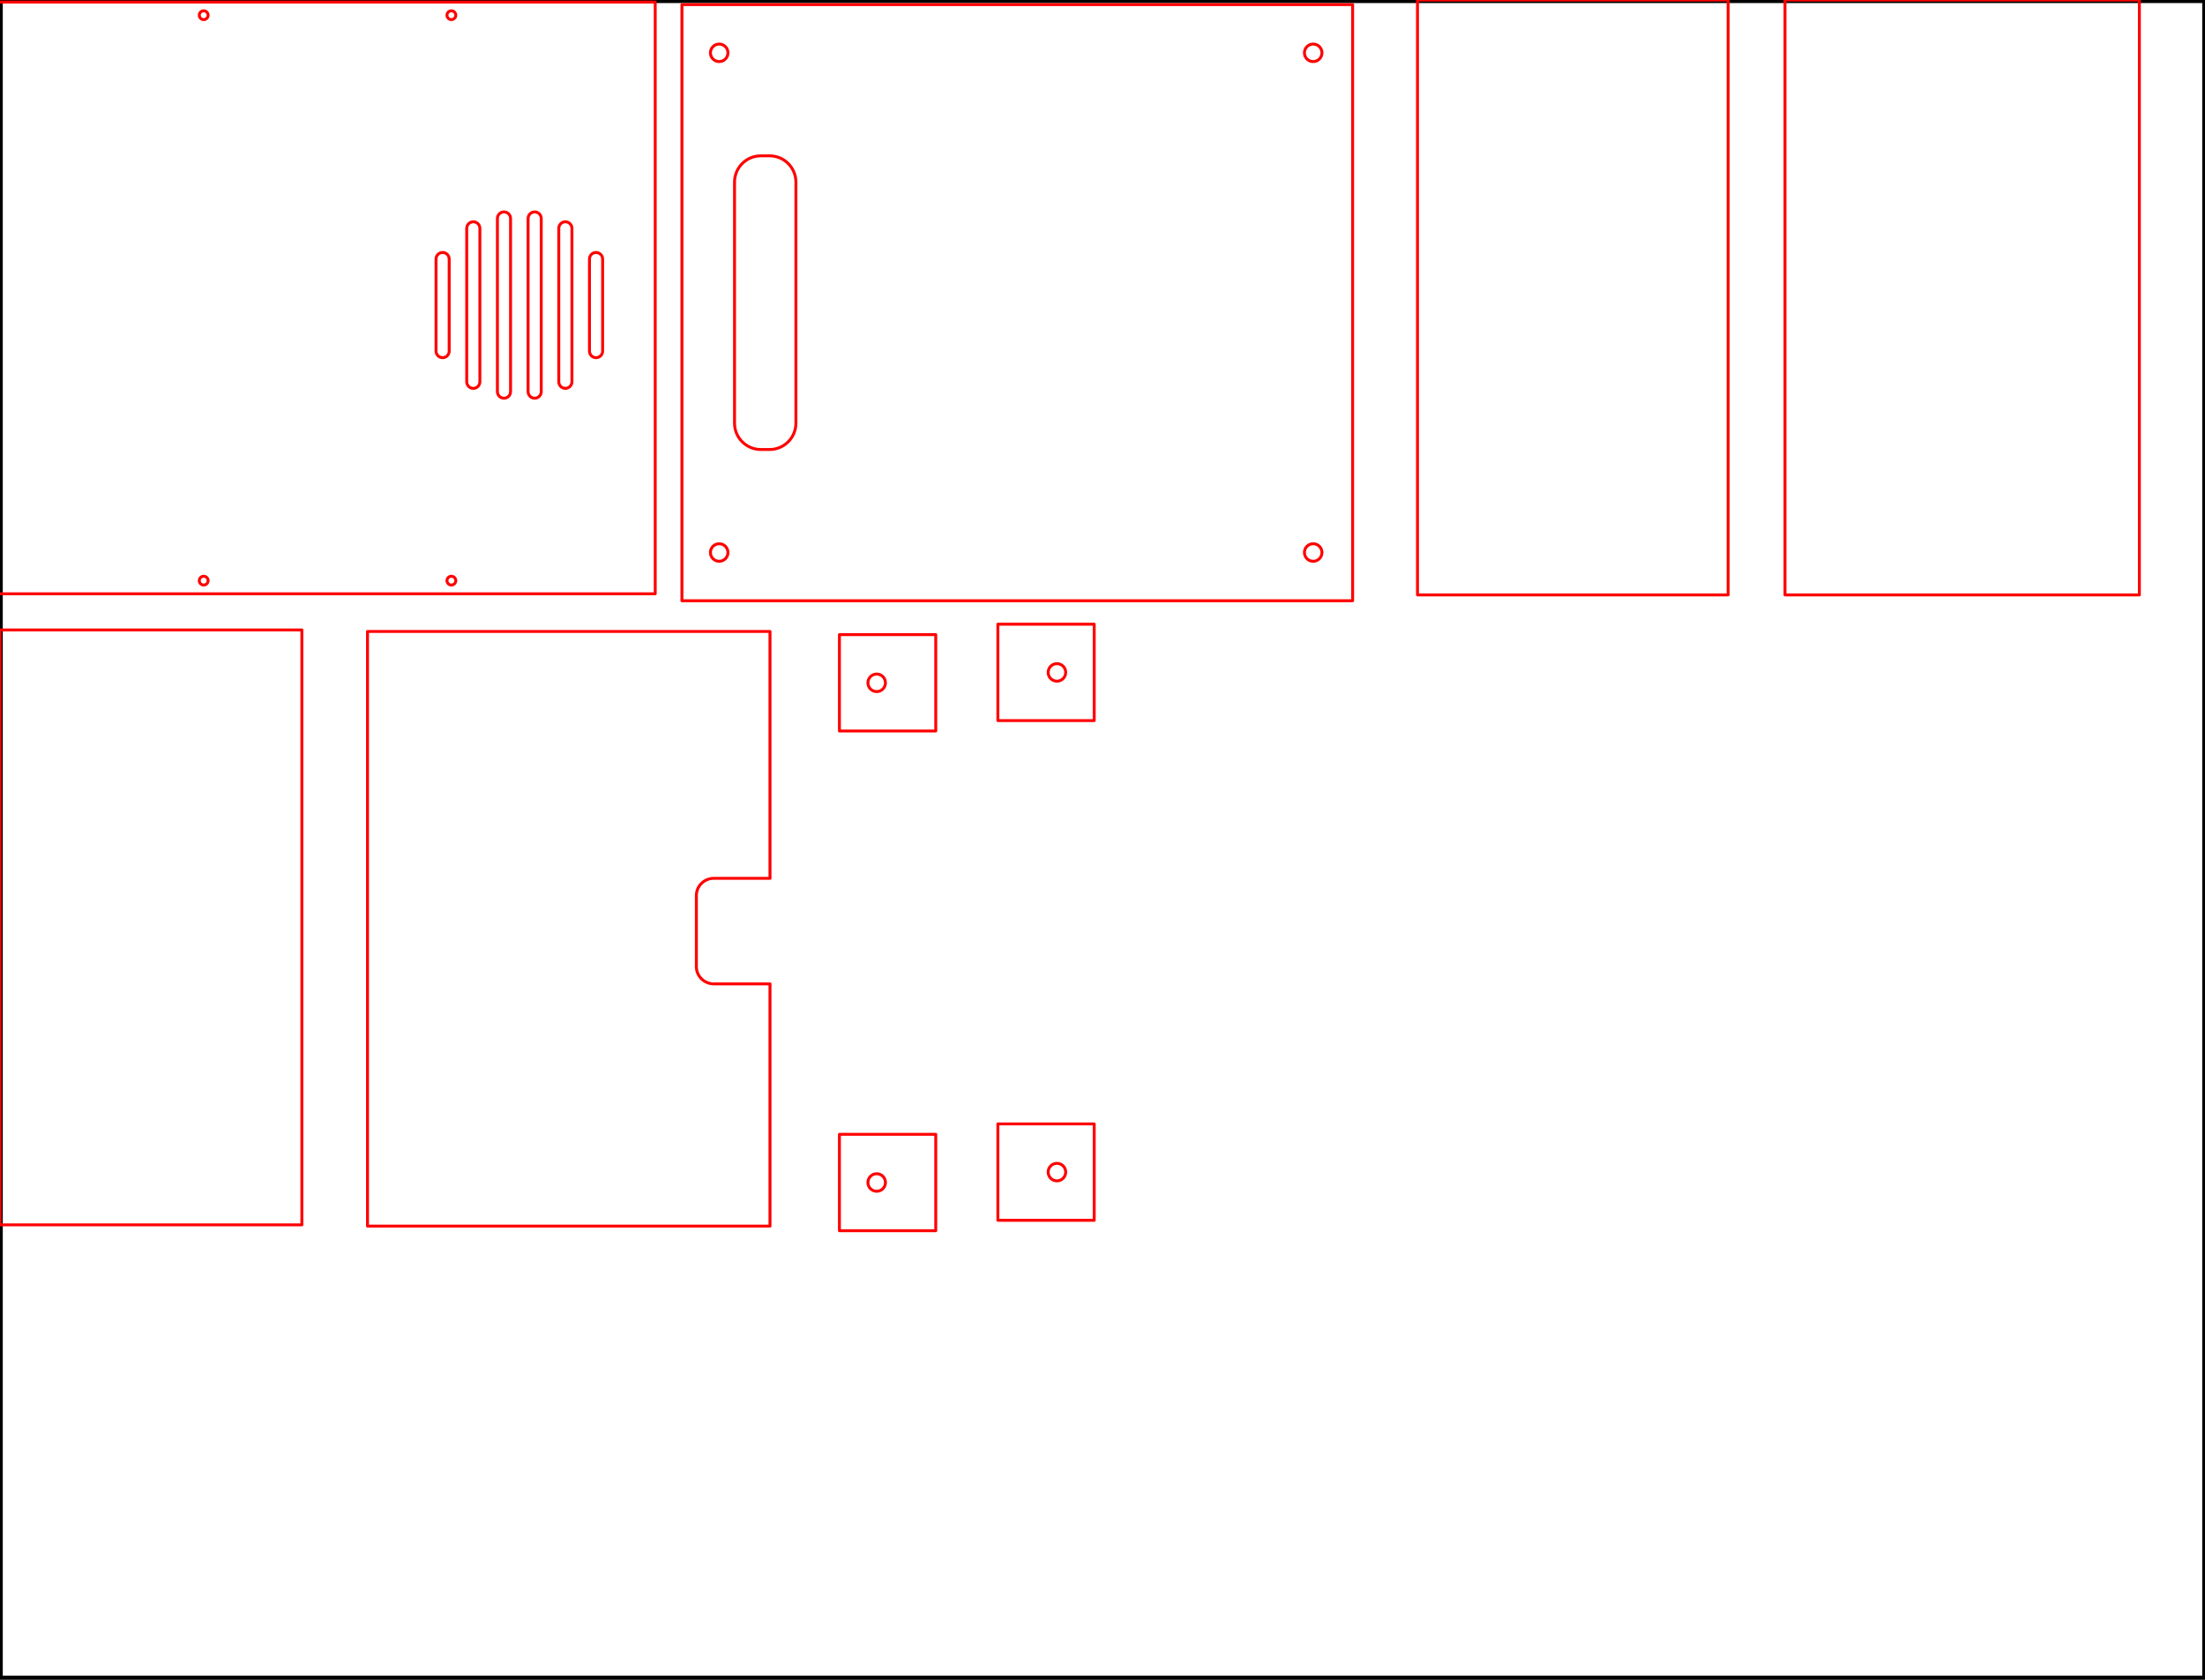 <?xml version="1.0" encoding="UTF-8" standalone="no"?>
<!DOCTYPE svg PUBLIC "-//W3C//DTD SVG 1.1//EN" "http://www.w3.org/Graphics/SVG/1.1/DTD/svg11.dtd">
<svg width="100%" height="100%" viewBox="0 0 756 576" version="1.1" xmlns="http://www.w3.org/2000/svg" xmlns:xlink="http://www.w3.org/1999/xlink" xml:space="preserve" xmlns:serif="http://www.serif.com/" style="fill-rule:evenodd;clip-rule:evenodd;stroke-linecap:round;stroke-linejoin:round;stroke-miterlimit:1.5;">
    <g transform="matrix(0.56,0,0,0.615,0,0)">
        <g id="PageSize">
            <rect x="0" y="0" width="1350" height="936" style="fill:none;stroke:black;stroke-width:3.4px;"/>
        </g>
    </g>
    <g id="Page3">
        <g id="Speaker" transform="matrix(1.02054e-17,0.167,-0.167,1.02054e-17,401.052,-352.989)">
            <rect id="LWPOLYLINE" x="2117.93" y="1056.31" width="1215" height="1350" style="fill:none;stroke:rgb(255,0,0);stroke-width:6px;stroke-miterlimit:2;"/>
            <path id="LWPOLYLINE1" serif:id="LWPOLYLINE" d="M2848.11,1492.81C2848.11,1485.35 2842.06,1479.31 2834.61,1479.31L2645.61,1479.31C2638.15,1479.31 2632.11,1485.35 2632.11,1492.81C2632.11,1500.27 2638.15,1506.31 2645.61,1506.31L2834.61,1506.31C2842.06,1506.31 2848.11,1500.27 2848.11,1492.81Z" style="fill:none;stroke:rgb(255,0,0);stroke-width:6px;stroke-miterlimit:2;"/>
            <path id="LWPOLYLINE2" serif:id="LWPOLYLINE" d="M2848.11,1177.81C2848.11,1170.35 2842.06,1164.31 2834.61,1164.31L2645.61,1164.31C2638.15,1164.31 2632.11,1170.35 2632.11,1177.81C2632.11,1185.27 2638.15,1191.31 2645.61,1191.31L2834.61,1191.31C2842.06,1191.31 2848.11,1185.27 2848.11,1177.81Z" style="fill:none;stroke:rgb(255,0,0);stroke-width:6px;stroke-miterlimit:2;"/>
            <path id="LWPOLYLINE3" serif:id="LWPOLYLINE" d="M2911.11,1429.81C2911.11,1422.35 2905.06,1416.31 2897.61,1416.31L2582.61,1416.31C2575.15,1416.31 2569.11,1422.35 2569.11,1429.81C2569.11,1437.27 2575.15,1443.31 2582.61,1443.31L2897.61,1443.31C2905.06,1443.31 2911.11,1437.27 2911.11,1429.81Z" style="fill:none;stroke:rgb(255,0,0);stroke-width:6px;stroke-miterlimit:2;"/>
            <path id="LWPOLYLINE4" serif:id="LWPOLYLINE" d="M2911.11,1240.81C2911.11,1233.35 2905.06,1227.31 2897.61,1227.31L2582.61,1227.31C2575.15,1227.31 2569.11,1233.35 2569.11,1240.81C2569.11,1248.27 2575.15,1254.31 2582.61,1254.31L2897.61,1254.31C2905.06,1254.31 2911.11,1248.27 2911.11,1240.81Z" style="fill:none;stroke:rgb(255,0,0);stroke-width:6px;stroke-miterlimit:2;"/>
            <path id="LWPOLYLINE5" serif:id="LWPOLYLINE" d="M2931.35,1366.81C2931.35,1359.35 2925.31,1353.31 2917.85,1353.31L2562.35,1353.31C2554.9,1353.31 2548.85,1359.35 2548.85,1366.81C2548.85,1374.27 2554.9,1380.31 2562.35,1380.31L2917.85,1380.31C2925.31,1380.31 2931.35,1374.27 2931.35,1366.81Z" style="fill:none;stroke:rgb(255,0,0);stroke-width:6px;stroke-miterlimit:2;"/>
            <path id="LWPOLYLINE6" serif:id="LWPOLYLINE" d="M2931.35,1303.81C2931.35,1296.35 2925.31,1290.31 2917.85,1290.31L2562.35,1290.31C2554.9,1290.31 2548.85,1296.35 2548.85,1303.81C2548.85,1311.27 2554.9,1317.31 2562.35,1317.31L2917.85,1317.31C2925.31,1317.31 2931.35,1311.27 2931.35,1303.81Z" style="fill:none;stroke:rgb(255,0,0);stroke-width:6px;stroke-miterlimit:2;"/>
            <path id="LWPOLYLINE7" serif:id="LWPOLYLINE" d="M2144.93,1974.27C2142.53,1974.27 2140.24,1975.23 2138.54,1976.92C2136.85,1978.62 2135.9,1980.91 2135.9,1983.31C2135.9,1988.3 2139.94,1992.35 2144.93,1992.35C2149.92,1992.35 2153.97,1988.3 2153.97,1983.31C2153.97,1978.32 2149.92,1974.27 2144.93,1974.27Z" style="fill:none;stroke:rgb(255,0,0);stroke-width:6px;stroke-miterlimit:2;"/>
            <path id="LWPOLYLINE8" serif:id="LWPOLYLINE" d="M2144.93,1465.77C2142.53,1465.77 2140.24,1466.73 2138.54,1468.42C2136.85,1470.12 2135.9,1472.41 2135.9,1474.81C2135.9,1477.21 2136.85,1479.51 2138.54,1481.2C2140.24,1482.89 2142.53,1483.85 2144.93,1483.85C2149.92,1483.85 2153.97,1479.8 2153.97,1474.81C2153.97,1469.82 2149.92,1465.77 2144.93,1465.77Z" style="fill:none;stroke:rgb(255,0,0);stroke-width:6px;stroke-miterlimit:2;"/>
            <path id="LWPOLYLINE9" serif:id="LWPOLYLINE" d="M3305.93,1974.27C3303.53,1974.27 3301.24,1975.23 3299.54,1976.92C3297.85,1978.62 3296.9,1980.91 3296.9,1983.31C3296.9,1988.3 3300.94,1992.35 3305.93,1992.35C3310.92,1992.35 3314.97,1988.3 3314.97,1983.31C3314.97,1978.32 3310.92,1974.27 3305.93,1974.27Z" style="fill:none;stroke:rgb(255,0,0);stroke-width:6px;stroke-miterlimit:2;"/>
            <path id="LWPOLYLINE10" serif:id="LWPOLYLINE" d="M3305.93,1465.77C3303.53,1465.77 3301.24,1466.73 3299.54,1468.42C3297.85,1470.12 3296.9,1472.41 3296.9,1474.81C3296.9,1477.21 3297.85,1479.51 3299.54,1481.2C3301.24,1482.89 3303.53,1483.85 3305.93,1483.85C3310.92,1483.85 3314.97,1479.8 3314.97,1474.81C3314.97,1469.82 3310.92,1465.77 3305.93,1465.77Z" style="fill:none;stroke:rgb(255,0,0);stroke-width:6px;stroke-miterlimit:2;"/>
        </g>
        <g id="Base" transform="matrix(1.02054e-17,0.167,-0.167,1.02054e-17,331.943,-790.495)">
            <g id="LWPOLYLINE11" serif:id="LWPOLYLINE" transform="matrix(6,0,0,6,-1845.03,-4848.34)">
                <rect x="1098" y="676.5" width="204" height="229.5" style="fill:none;stroke:rgb(255,0,0);stroke-width:1px;stroke-miterlimit:2;"/>
            </g>
            <path id="LWPOLYLINE12" serif:id="LWPOLYLINE" d="M4841.97,493.16C4832.03,493.16 4823.97,501.219 4823.97,511.16C4823.97,521.101 4832.03,529.16 4841.97,529.16C4851.91,529.16 4859.97,521.101 4859.97,511.16C4859.97,501.219 4851.91,493.16 4841.97,493.16Z" style="fill:none;stroke:rgb(255,0,0);stroke-width:6px;stroke-miterlimit:2;"/>
            <path id="LWPOLYLINE13" serif:id="LWPOLYLINE" d="M4841.97,-726.34C4832.03,-726.34 4823.97,-718.281 4823.97,-708.34C4823.97,-698.399 4832.03,-690.34 4841.97,-690.34C4851.91,-690.34 4859.97,-698.399 4859.97,-708.34C4859.97,-718.281 4851.91,-726.34 4841.97,-726.34Z" style="fill:none;stroke:rgb(255,0,0);stroke-width:6px;stroke-miterlimit:2;"/>
            <path id="LWPOLYLINE14" serif:id="LWPOLYLINE" d="M5867.97,-726.34C5858.03,-726.34 5849.97,-718.281 5849.97,-708.34C5849.97,-698.399 5858.03,-690.34 5867.97,-690.34C5877.91,-690.34 5885.97,-698.399 5885.97,-708.34C5885.97,-718.281 5877.91,-726.34 5867.97,-726.34Z" style="fill:none;stroke:rgb(255,0,0);stroke-width:6px;stroke-miterlimit:2;"/>
            <path id="LWPOLYLINE15" serif:id="LWPOLYLINE" d="M5867.97,493.16C5858.03,493.16 5849.97,501.219 5849.97,511.16C5849.97,521.101 5858.03,529.16 5867.97,529.16C5877.91,529.16 5885.97,521.101 5885.97,511.16C5885.97,501.219 5877.91,493.16 5867.97,493.16Z" style="fill:none;stroke:rgb(255,0,0);stroke-width:6px;stroke-miterlimit:2;"/>
            <path id="LWPOLYLINE16" serif:id="LWPOLYLINE" d="M5053.47,425.66C5053.47,455.483 5077.65,479.66 5107.47,479.66L5602.47,479.66C5632.29,479.66 5656.47,455.483 5656.47,425.66L5656.47,407.66C5656.47,377.836 5632.29,353.66 5602.47,353.66L5107.47,353.66C5077.65,353.66 5053.47,377.836 5053.47,407.66L5053.47,425.66Z" style="fill:none;stroke:rgb(255,0,0);stroke-width:6px;stroke-miterlimit:2;"/>
        </g>
        <g transform="matrix(6.12323e-17,-1,1,6.12323e-17,-187.5,522)">
            <g id="SpeakerWall">
                <rect id="LWPOLYLINE17" serif:id="LWPOLYLINE" x="318" y="673.5" width="204" height="106.5" style="fill:none;stroke:rgb(255,0,0);stroke-width:1px;stroke-miterlimit:2;"/>
            </g>
        </g>
        <g transform="matrix(6.12323e-17,1,-1,6.12323e-17,1323,-858)">
            <g id="KickPlate">
                <rect id="LWPOLYLINE18" serif:id="LWPOLYLINE" x="858" y="589.5" width="204" height="121.5" style="fill:none;stroke:rgb(255,0,0);stroke-width:1px;stroke-miterlimit:2;"/>
            </g>
        </g>
        <g transform="matrix(6.12323e-17,-1,1,6.12323e-17,-157.5,1518)">
            <g id="CoinBoxWall">
                <rect id="LWPOLYLINE19" serif:id="LWPOLYLINE" x="1098" y="157.5" width="204" height="103.5" style="fill:none;stroke:rgb(255,0,0);stroke-width:1px;stroke-miterlimit:2;"/>
            </g>
        </g>
        <g transform="matrix(5.94433e-17,-0.985,1,6.21269e-17,-139.5,1501.96)">
            <g id="CoinBoxTable">
                <path id="LWPOLYLINE20" serif:id="LWPOLYLINE" d="M1098,265.5L1305,265.5L1305,403.5L1219.06,403.5L1219.07,403.405L1219.07,384.257C1219.07,380.943 1216.39,378.257 1213.07,378.257L1188.32,378.257C1185.01,378.257 1182.32,380.943 1182.32,384.257L1182.32,403.405L1182.33,403.5L1098,403.5L1098,265.5Z" style="fill:none;stroke:rgb(255,0,0);stroke-width:1.01px;stroke-miterlimit:2;"/>
            </g>
        </g>
        <g id="BaseFeet" transform="matrix(1.02054e-17,0.167,-0.167,1.02054e-17,385.943,-574.471)">
            <g id="LWPOLYLINE21" serif:id="LWPOLYLINE" transform="matrix(3.67394e-16,-6,6,3.67394e-16,530.971,7094.66)">
                <path d="M1117.46,873.012L1117.46,906L1084.5,906L1084.5,873.012L1117.46,873.012ZM1084.5,734.988L1084.5,702L1117.46,702L1117.46,734.988L1084.5,734.988Z" style="fill:none;stroke:rgb(255,0,0);stroke-width:1px;stroke-miterlimit:2;"/>
            </g>
            <path id="LWPOLYLINE22" serif:id="LWPOLYLINE" d="M4841.97,493.16C4832.03,493.16 4823.97,501.219 4823.97,511.16C4823.97,521.101 4832.03,529.16 4841.97,529.16C4851.91,529.16 4859.97,521.101 4859.97,511.16C4859.97,501.219 4851.91,493.16 4841.97,493.16Z" style="fill:none;stroke:rgb(255,0,0);stroke-width:6px;stroke-miterlimit:2;"/>
            <path id="LWPOLYLINE23" serif:id="LWPOLYLINE" d="M5867.97,493.16C5858.03,493.16 5849.97,501.219 5849.97,511.16C5849.97,521.101 5858.03,529.16 5867.97,529.16C5877.91,529.16 5885.97,521.101 5885.97,511.16C5885.97,501.219 5877.91,493.16 5867.97,493.16Z" style="fill:none;stroke:rgb(255,0,0);stroke-width:6px;stroke-miterlimit:2;"/>
        </g>
        <g id="BaseFeet1" serif:id="BaseFeet" transform="matrix(1.02054e-17,-0.167,0.167,1.02054e-17,277.015,1210.52)">
            <g id="LWPOLYLINE24" serif:id="LWPOLYLINE" transform="matrix(3.67394e-16,-6,6,3.67394e-16,530.971,7094.66)">
                <path d="M1117.46,873.012L1117.46,906L1084.5,906L1084.5,873.012L1117.46,873.012ZM1084.5,734.988L1084.5,702L1117.46,702L1117.46,734.988L1084.5,734.988Z" style="fill:none;stroke:rgb(255,0,0);stroke-width:1px;stroke-miterlimit:2;"/>
            </g>
            <path id="LWPOLYLINE25" serif:id="LWPOLYLINE" d="M4841.97,493.16C4832.03,493.16 4823.97,501.219 4823.97,511.16C4823.97,521.101 4832.03,529.16 4841.97,529.16C4851.91,529.16 4859.97,521.101 4859.97,511.16C4859.97,501.219 4851.91,493.16 4841.97,493.16Z" style="fill:none;stroke:rgb(255,0,0);stroke-width:6px;stroke-miterlimit:2;"/>
            <path id="LWPOLYLINE26" serif:id="LWPOLYLINE" d="M5867.97,493.16C5858.03,493.16 5849.97,501.219 5849.97,511.16C5849.97,521.101 5858.03,529.16 5867.97,529.16C5877.91,529.16 5885.97,521.101 5885.97,511.16C5885.97,501.219 5877.91,493.16 5867.97,493.16Z" style="fill:none;stroke:rgb(255,0,0);stroke-width:6px;stroke-miterlimit:2;"/>
        </g>
    </g>
</svg>
